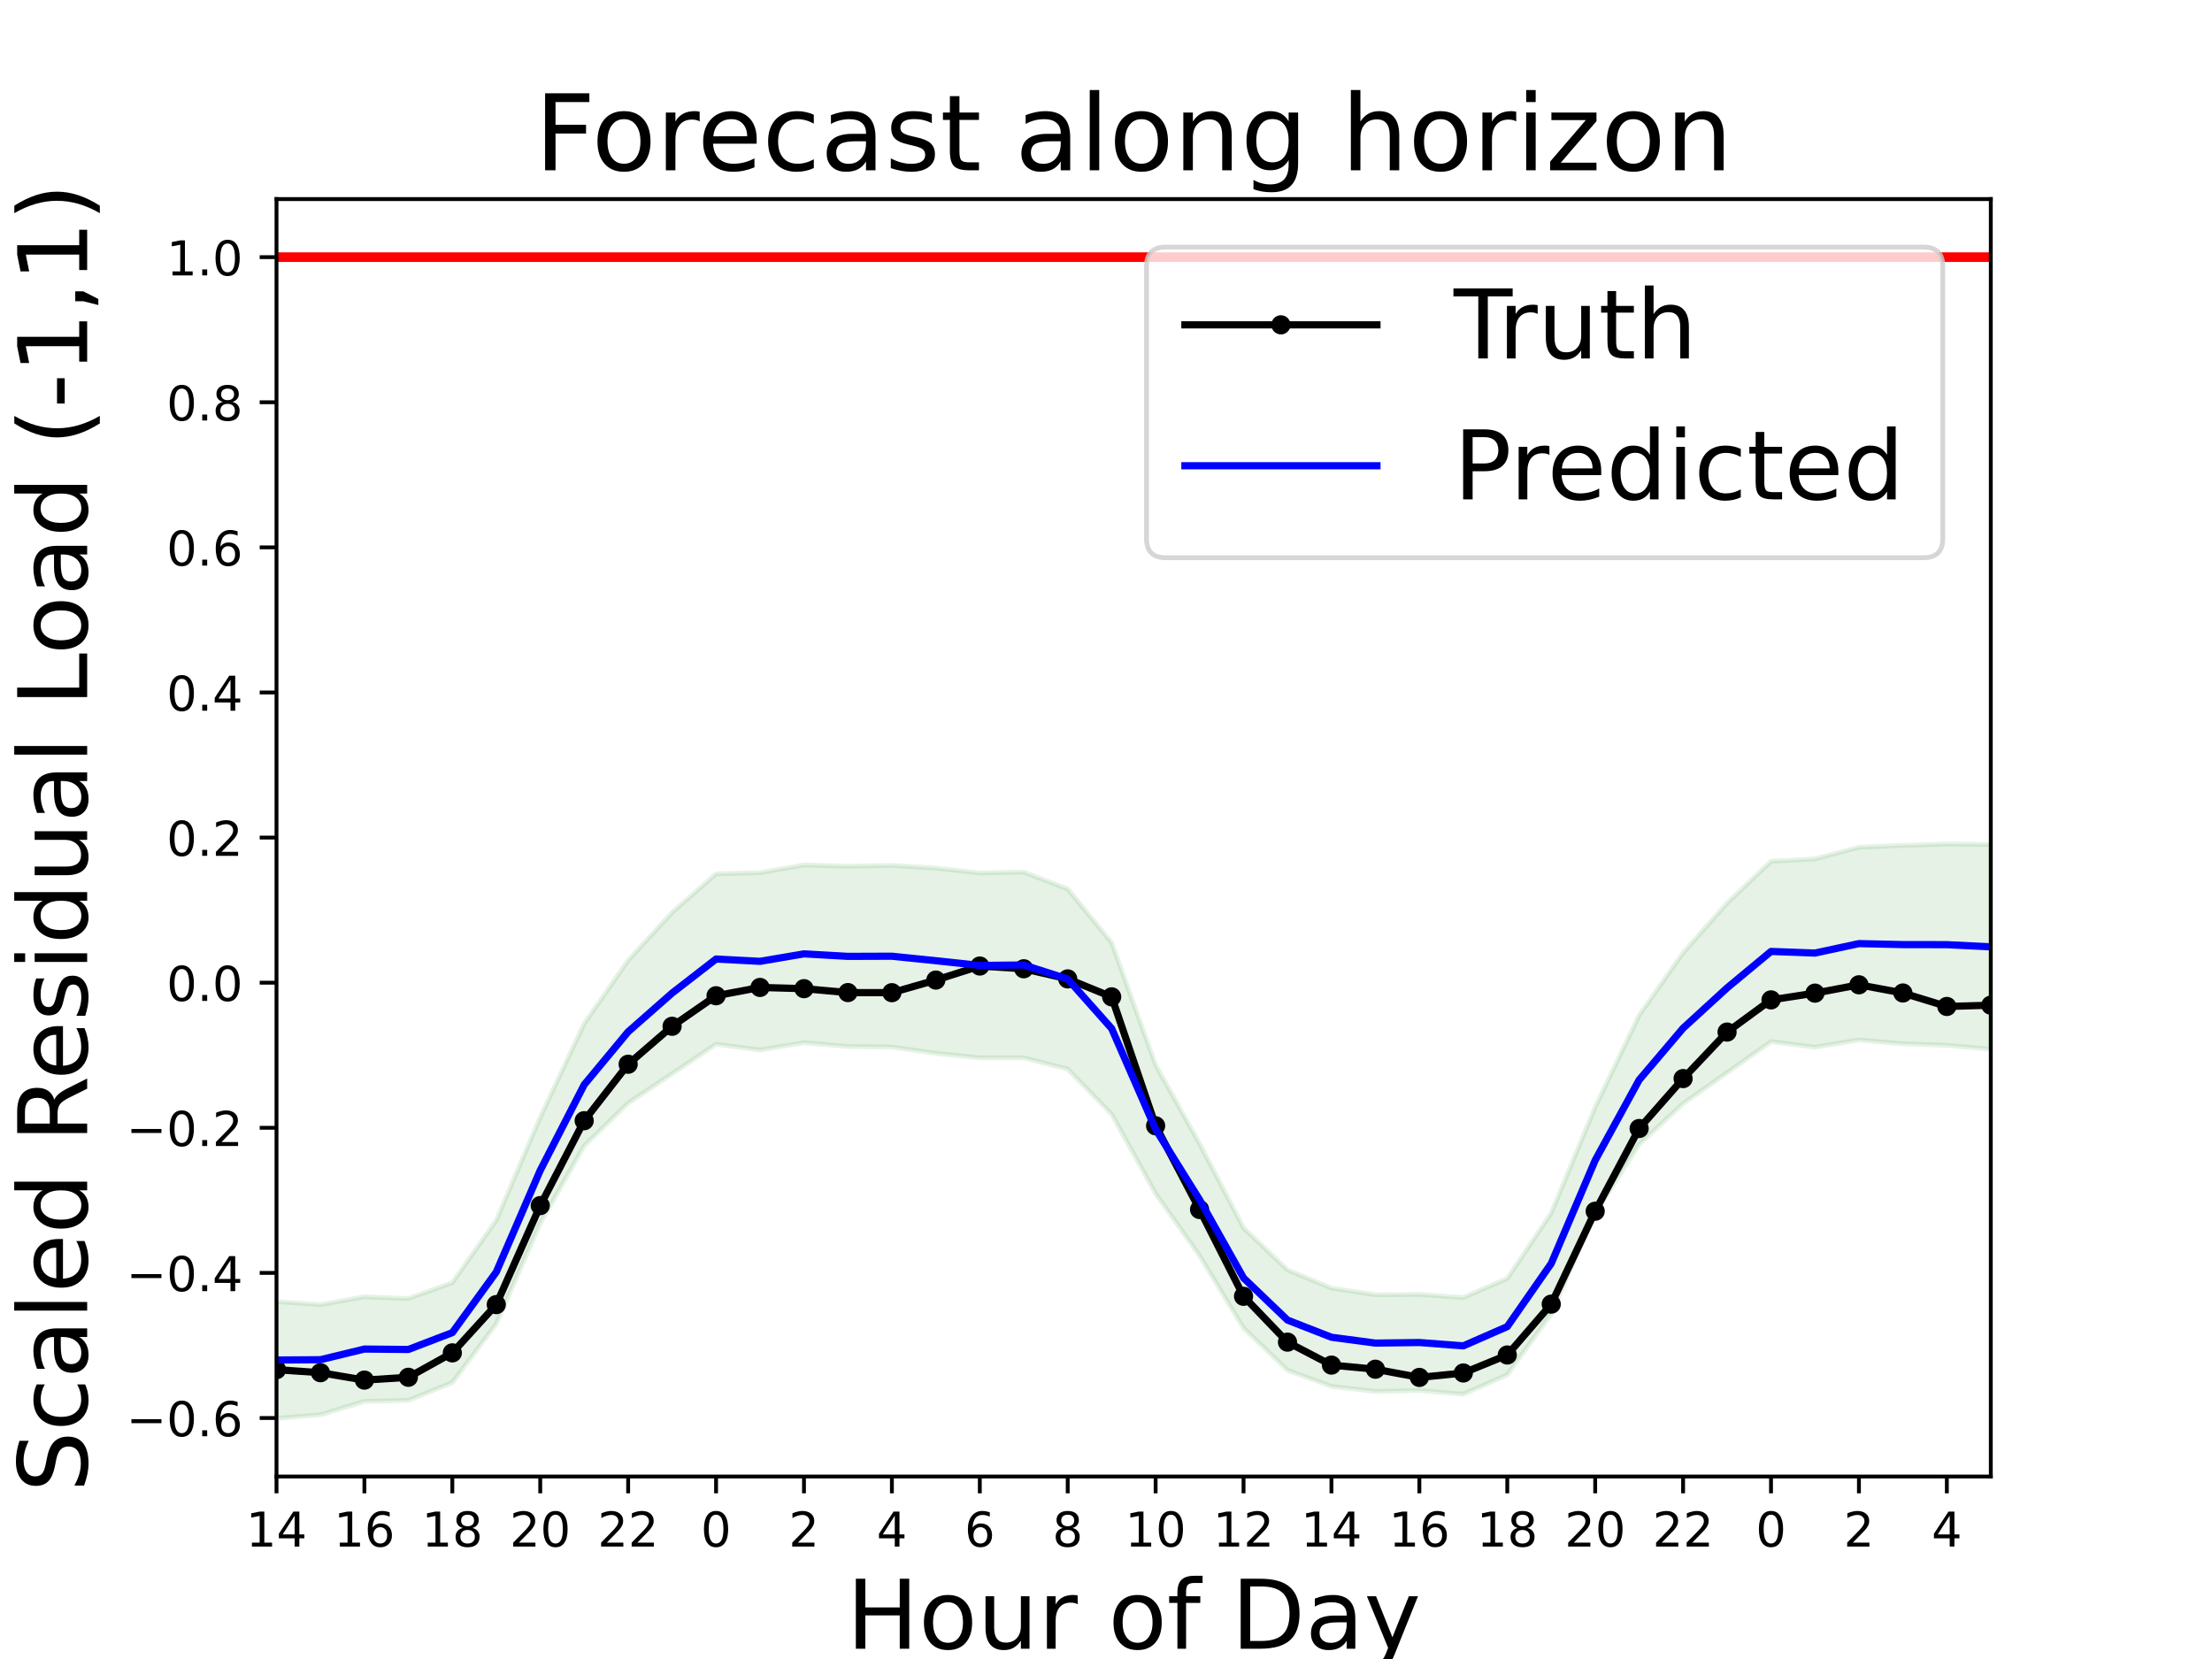 <?xml version="1.0" encoding="utf-8" standalone="no"?>
<!DOCTYPE svg PUBLIC "-//W3C//DTD SVG 1.1//EN"
  "http://www.w3.org/Graphics/SVG/1.1/DTD/svg11.dtd">
<!-- Created with matplotlib (https://matplotlib.org/) -->
<svg height="345.6pt" version="1.1" viewBox="0 0 460.8 345.6" width="460.8pt" xmlns="http://www.w3.org/2000/svg" xmlns:xlink="http://www.w3.org/1999/xlink">
 <defs>
  <style type="text/css">
*{stroke-linecap:butt;stroke-linejoin:round;}
  </style>
 </defs>
 <g id="figure_1">
  <g id="patch_1">
   <path d="M 0 345.6 
L 460.8 345.6 
L 460.8 0 
L 0 0 
z
" style="fill:#ffffff;"/>
  </g>
  <g id="axes_1">
   <g id="patch_2">
    <path d="M 57.6 307.584 
L 414.72 307.584 
L 414.72 41.472 
L 57.6 41.472 
z
" style="fill:#ffffff;"/>
   </g>
   <g id="PolyCollection_1">
    <defs>
     <path d="M 57.6 -74.454 
L 57.6 -62.283 
L 66.757 -62.349 
L 75.914 -64.569 
L 85.071 -64.48 
L 94.228 -67.99 
L 103.385 -80.612 
L 112.542 -101.793 
L 121.698 -119.636 
L 130.855 -130.666 
L 140.012 -138.723 
L 149.169 -145.819 
L 158.326 -145.337 
L 167.483 -146.894 
L 176.64 -146.37 
L 185.797 -146.403 
L 194.954 -145.468 
L 204.111 -144.486 
L 213.268 -144.579 
L 222.425 -141.647 
L 231.582 -131.336 
L 240.738 -110.347 
L 249.895 -95.673 
L 259.052 -79.371 
L 268.209 -70.6 
L 277.366 -67.028 
L 286.523 -65.81 
L 295.68 -65.93 
L 304.837 -65.235 
L 313.994 -69.243 
L 323.151 -82.394 
L 332.308 -103.897 
L 341.465 -120.636 
L 350.622 -131.413 
L 359.778 -139.799 
L 368.935 -147.399 
L 378.092 -147.063 
L 387.249 -149.031 
L 396.406 -148.825 
L 405.563 -148.809 
L 414.72 -148.355 
L 414.72 -169.674 
L 414.72 -169.674 
L 405.563 -169.769 
L 396.406 -169.479 
L 387.249 -169.105 
L 378.092 -166.672 
L 368.935 -166.183 
L 359.778 -157.455 
L 350.622 -147.108 
L 341.465 -134.087 
L 332.308 -114.975 
L 323.151 -92.888 
L 313.994 -79.267 
L 304.837 -75.297 
L 295.68 -75.939 
L 286.523 -75.877 
L 277.366 -77.26 
L 268.209 -81.033 
L 259.052 -89.799 
L 249.895 -107.335 
L 240.738 -123.739 
L 231.582 -149.194 
L 222.425 -160.402 
L 213.268 -163.919 
L 204.111 -163.748 
L 194.954 -164.755 
L 185.797 -165.31 
L 176.64 -165.14 
L 167.483 -165.401 
L 158.326 -163.798 
L 149.169 -163.562 
L 140.012 -155.522 
L 130.855 -145.52 
L 121.698 -132.354 
L 112.542 -112.847 
L 103.385 -91.389 
L 94.228 -78.388 
L 85.071 -75.087 
L 75.914 -75.461 
L 66.757 -73.815 
L 57.6 -74.454 
z
" id="m92fc776451" style="stroke:#008000;stroke-opacity:0.1;"/>
    </defs>
    <g clip-path="url(#p040630edf6)">
     <use style="fill:#008000;fill-opacity:0.1;stroke:#008000;stroke-opacity:0.1;" x="0" xlink:href="#m92fc776451" y="345.6"/>
    </g>
   </g>
   <g id="PolyCollection_2">
    <defs>
     <path d="M 57.6 -62.283 
L 57.6 -50.112 
L 66.757 -50.884 
L 75.914 -53.676 
L 85.071 -53.873 
L 94.228 -57.592 
L 103.385 -69.834 
L 112.542 -90.739 
L 121.698 -106.918 
L 130.855 -115.812 
L 140.012 -121.925 
L 149.169 -128.075 
L 158.326 -126.876 
L 167.483 -128.388 
L 176.64 -127.6 
L 185.797 -127.496 
L 194.954 -126.181 
L 204.111 -125.223 
L 213.268 -125.24 
L 222.425 -122.893 
L 231.582 -113.479 
L 240.738 -96.955 
L 249.895 -84.011 
L 259.052 -68.943 
L 268.209 -60.168 
L 277.366 -56.796 
L 286.523 -55.742 
L 295.68 -55.921 
L 304.837 -55.173 
L 313.994 -59.218 
L 323.151 -71.9 
L 332.308 -92.819 
L 341.465 -107.185 
L 350.622 -115.717 
L 359.778 -122.143 
L 368.935 -128.614 
L 378.092 -127.455 
L 387.249 -128.957 
L 396.406 -128.172 
L 405.563 -127.85 
L 414.72 -127.036 
L 414.72 -148.355 
L 414.72 -148.355 
L 405.563 -148.809 
L 396.406 -148.825 
L 387.249 -149.031 
L 378.092 -147.063 
L 368.935 -147.399 
L 359.778 -139.799 
L 350.622 -131.413 
L 341.465 -120.636 
L 332.308 -103.897 
L 323.151 -82.394 
L 313.994 -69.243 
L 304.837 -65.235 
L 295.68 -65.93 
L 286.523 -65.81 
L 277.366 -67.028 
L 268.209 -70.6 
L 259.052 -79.371 
L 249.895 -95.673 
L 240.738 -110.347 
L 231.582 -131.336 
L 222.425 -141.647 
L 213.268 -144.579 
L 204.111 -144.486 
L 194.954 -145.468 
L 185.797 -146.403 
L 176.64 -146.37 
L 167.483 -146.894 
L 158.326 -145.337 
L 149.169 -145.819 
L 140.012 -138.723 
L 130.855 -130.666 
L 121.698 -119.636 
L 112.542 -101.793 
L 103.385 -80.612 
L 94.228 -67.99 
L 85.071 -64.48 
L 75.914 -64.569 
L 66.757 -62.349 
L 57.6 -62.283 
z
" id="m2dc2ca7c68" style="stroke:#008000;stroke-opacity:0.1;"/>
    </defs>
    <g clip-path="url(#p040630edf6)">
     <use style="fill:#008000;fill-opacity:0.1;stroke:#008000;stroke-opacity:0.1;" x="0" xlink:href="#m2dc2ca7c68" y="345.6"/>
    </g>
   </g>
   <g id="matplotlib.axis_1">
    <g id="xtick_1">
     <g id="line2d_1">
      <defs>
       <path d="M 0 0 
L 0 3.5 
" id="m0657437899" style="stroke:#000000;stroke-width:0.8;"/>
      </defs>
      <g>
       <use style="stroke:#000000;stroke-width:0.8;" x="57.6" xlink:href="#m0657437899" y="307.584"/>
      </g>
     </g>
     <g id="text_1">
      <!-- 14 -->
      <defs>
       <path d="M 12.406 8.297 
L 28.516 8.297 
L 28.516 63.922 
L 10.984 60.406 
L 10.984 69.391 
L 28.422 72.906 
L 38.281 72.906 
L 38.281 8.297 
L 54.391 8.297 
L 54.391 0 
L 12.406 0 
z
" id="DejaVuSans-49"/>
       <path d="M 37.797 64.312 
L 12.891 25.391 
L 37.797 25.391 
z
M 35.203 72.906 
L 47.609 72.906 
L 47.609 25.391 
L 58.016 25.391 
L 58.016 17.188 
L 47.609 17.188 
L 47.609 0 
L 37.797 0 
L 37.797 17.188 
L 4.891 17.188 
L 4.891 26.703 
z
" id="DejaVuSans-52"/>
      </defs>
      <g transform="translate(51.237 322.182)scale(0.1 -0.1)">
       <use xlink:href="#DejaVuSans-49"/>
       <use x="63.623" xlink:href="#DejaVuSans-52"/>
      </g>
     </g>
    </g>
    <g id="xtick_2">
     <g id="line2d_2">
      <g>
       <use style="stroke:#000000;stroke-width:0.8;" x="75.914" xlink:href="#m0657437899" y="307.584"/>
      </g>
     </g>
     <g id="text_2">
      <!-- 16 -->
      <defs>
       <path d="M 33.016 40.375 
Q 26.375 40.375 22.484 35.828 
Q 18.609 31.297 18.609 23.391 
Q 18.609 15.531 22.484 10.953 
Q 26.375 6.391 33.016 6.391 
Q 39.656 6.391 43.531 10.953 
Q 47.406 15.531 47.406 23.391 
Q 47.406 31.297 43.531 35.828 
Q 39.656 40.375 33.016 40.375 
z
M 52.594 71.297 
L 52.594 62.312 
Q 48.875 64.062 45.094 64.984 
Q 41.312 65.922 37.594 65.922 
Q 27.828 65.922 22.672 59.328 
Q 17.531 52.734 16.797 39.406 
Q 19.672 43.656 24.016 45.922 
Q 28.375 48.188 33.594 48.188 
Q 44.578 48.188 50.953 41.516 
Q 57.328 34.859 57.328 23.391 
Q 57.328 12.156 50.688 5.359 
Q 44.047 -1.422 33.016 -1.422 
Q 20.359 -1.422 13.672 8.266 
Q 6.984 17.969 6.984 36.375 
Q 6.984 53.656 15.188 63.938 
Q 23.391 74.219 37.203 74.219 
Q 40.922 74.219 44.703 73.484 
Q 48.484 72.75 52.594 71.297 
z
" id="DejaVuSans-54"/>
      </defs>
      <g transform="translate(69.551 322.182)scale(0.1 -0.1)">
       <use xlink:href="#DejaVuSans-49"/>
       <use x="63.623" xlink:href="#DejaVuSans-54"/>
      </g>
     </g>
    </g>
    <g id="xtick_3">
     <g id="line2d_3">
      <g>
       <use style="stroke:#000000;stroke-width:0.8;" x="94.228" xlink:href="#m0657437899" y="307.584"/>
      </g>
     </g>
     <g id="text_3">
      <!-- 18 -->
      <defs>
       <path d="M 31.781 34.625 
Q 24.75 34.625 20.719 30.859 
Q 16.703 27.094 16.703 20.516 
Q 16.703 13.922 20.719 10.156 
Q 24.75 6.391 31.781 6.391 
Q 38.812 6.391 42.859 10.172 
Q 46.922 13.969 46.922 20.516 
Q 46.922 27.094 42.891 30.859 
Q 38.875 34.625 31.781 34.625 
z
M 21.922 38.812 
Q 15.578 40.375 12.031 44.719 
Q 8.5 49.078 8.5 55.328 
Q 8.5 64.062 14.719 69.141 
Q 20.953 74.219 31.781 74.219 
Q 42.672 74.219 48.875 69.141 
Q 55.078 64.062 55.078 55.328 
Q 55.078 49.078 51.531 44.719 
Q 48 40.375 41.703 38.812 
Q 48.828 37.156 52.797 32.312 
Q 56.781 27.484 56.781 20.516 
Q 56.781 9.906 50.312 4.234 
Q 43.844 -1.422 31.781 -1.422 
Q 19.734 -1.422 13.25 4.234 
Q 6.781 9.906 6.781 20.516 
Q 6.781 27.484 10.781 32.312 
Q 14.797 37.156 21.922 38.812 
z
M 18.312 54.391 
Q 18.312 48.734 21.844 45.562 
Q 25.391 42.391 31.781 42.391 
Q 38.141 42.391 41.719 45.562 
Q 45.312 48.734 45.312 54.391 
Q 45.312 60.062 41.719 63.234 
Q 38.141 66.406 31.781 66.406 
Q 25.391 66.406 21.844 63.234 
Q 18.312 60.062 18.312 54.391 
z
" id="DejaVuSans-56"/>
      </defs>
      <g transform="translate(87.865 322.182)scale(0.1 -0.1)">
       <use xlink:href="#DejaVuSans-49"/>
       <use x="63.623" xlink:href="#DejaVuSans-56"/>
      </g>
     </g>
    </g>
    <g id="xtick_4">
     <g id="line2d_4">
      <g>
       <use style="stroke:#000000;stroke-width:0.8;" x="112.542" xlink:href="#m0657437899" y="307.584"/>
      </g>
     </g>
     <g id="text_4">
      <!-- 20 -->
      <defs>
       <path d="M 19.188 8.297 
L 53.609 8.297 
L 53.609 0 
L 7.328 0 
L 7.328 8.297 
Q 12.938 14.109 22.625 23.891 
Q 32.328 33.688 34.812 36.531 
Q 39.547 41.844 41.422 45.531 
Q 43.312 49.219 43.312 52.781 
Q 43.312 58.594 39.234 62.25 
Q 35.156 65.922 28.609 65.922 
Q 23.969 65.922 18.812 64.312 
Q 13.672 62.703 7.812 59.422 
L 7.812 69.391 
Q 13.766 71.781 18.938 73 
Q 24.125 74.219 28.422 74.219 
Q 39.75 74.219 46.484 68.547 
Q 53.219 62.891 53.219 53.422 
Q 53.219 48.922 51.531 44.891 
Q 49.859 40.875 45.406 35.406 
Q 44.188 33.984 37.641 27.219 
Q 31.109 20.453 19.188 8.297 
z
" id="DejaVuSans-50"/>
       <path d="M 31.781 66.406 
Q 24.172 66.406 20.328 58.906 
Q 16.5 51.422 16.5 36.375 
Q 16.5 21.391 20.328 13.891 
Q 24.172 6.391 31.781 6.391 
Q 39.453 6.391 43.281 13.891 
Q 47.125 21.391 47.125 36.375 
Q 47.125 51.422 43.281 58.906 
Q 39.453 66.406 31.781 66.406 
z
M 31.781 74.219 
Q 44.047 74.219 50.516 64.516 
Q 56.984 54.828 56.984 36.375 
Q 56.984 17.969 50.516 8.266 
Q 44.047 -1.422 31.781 -1.422 
Q 19.531 -1.422 13.062 8.266 
Q 6.594 17.969 6.594 36.375 
Q 6.594 54.828 13.062 64.516 
Q 19.531 74.219 31.781 74.219 
z
" id="DejaVuSans-48"/>
      </defs>
      <g transform="translate(106.179 322.182)scale(0.1 -0.1)">
       <use xlink:href="#DejaVuSans-50"/>
       <use x="63.623" xlink:href="#DejaVuSans-48"/>
      </g>
     </g>
    </g>
    <g id="xtick_5">
     <g id="line2d_5">
      <g>
       <use style="stroke:#000000;stroke-width:0.8;" x="130.855" xlink:href="#m0657437899" y="307.584"/>
      </g>
     </g>
     <g id="text_5">
      <!-- 22 -->
      <g transform="translate(124.493 322.182)scale(0.1 -0.1)">
       <use xlink:href="#DejaVuSans-50"/>
       <use x="63.623" xlink:href="#DejaVuSans-50"/>
      </g>
     </g>
    </g>
    <g id="xtick_6">
     <g id="line2d_6">
      <g>
       <use style="stroke:#000000;stroke-width:0.8;" x="149.169" xlink:href="#m0657437899" y="307.584"/>
      </g>
     </g>
     <g id="text_6">
      <!-- 0 -->
      <g transform="translate(145.988 322.182)scale(0.1 -0.1)">
       <use xlink:href="#DejaVuSans-48"/>
      </g>
     </g>
    </g>
    <g id="xtick_7">
     <g id="line2d_7">
      <g>
       <use style="stroke:#000000;stroke-width:0.8;" x="167.483" xlink:href="#m0657437899" y="307.584"/>
      </g>
     </g>
     <g id="text_7">
      <!-- 2 -->
      <g transform="translate(164.302 322.182)scale(0.1 -0.1)">
       <use xlink:href="#DejaVuSans-50"/>
      </g>
     </g>
    </g>
    <g id="xtick_8">
     <g id="line2d_8">
      <g>
       <use style="stroke:#000000;stroke-width:0.8;" x="185.797" xlink:href="#m0657437899" y="307.584"/>
      </g>
     </g>
     <g id="text_8">
      <!-- 4 -->
      <g transform="translate(182.616 322.182)scale(0.1 -0.1)">
       <use xlink:href="#DejaVuSans-52"/>
      </g>
     </g>
    </g>
    <g id="xtick_9">
     <g id="line2d_9">
      <g>
       <use style="stroke:#000000;stroke-width:0.8;" x="204.111" xlink:href="#m0657437899" y="307.584"/>
      </g>
     </g>
     <g id="text_9">
      <!-- 6 -->
      <g transform="translate(200.93 322.182)scale(0.1 -0.1)">
       <use xlink:href="#DejaVuSans-54"/>
      </g>
     </g>
    </g>
    <g id="xtick_10">
     <g id="line2d_10">
      <g>
       <use style="stroke:#000000;stroke-width:0.8;" x="222.425" xlink:href="#m0657437899" y="307.584"/>
      </g>
     </g>
     <g id="text_10">
      <!-- 8 -->
      <g transform="translate(219.243 322.182)scale(0.1 -0.1)">
       <use xlink:href="#DejaVuSans-56"/>
      </g>
     </g>
    </g>
    <g id="xtick_11">
     <g id="line2d_11">
      <g>
       <use style="stroke:#000000;stroke-width:0.8;" x="240.738" xlink:href="#m0657437899" y="307.584"/>
      </g>
     </g>
     <g id="text_11">
      <!-- 10 -->
      <g transform="translate(234.376 322.182)scale(0.1 -0.1)">
       <use xlink:href="#DejaVuSans-49"/>
       <use x="63.623" xlink:href="#DejaVuSans-48"/>
      </g>
     </g>
    </g>
    <g id="xtick_12">
     <g id="line2d_12">
      <g>
       <use style="stroke:#000000;stroke-width:0.8;" x="259.052" xlink:href="#m0657437899" y="307.584"/>
      </g>
     </g>
     <g id="text_12">
      <!-- 12 -->
      <g transform="translate(252.69 322.182)scale(0.1 -0.1)">
       <use xlink:href="#DejaVuSans-49"/>
       <use x="63.623" xlink:href="#DejaVuSans-50"/>
      </g>
     </g>
    </g>
    <g id="xtick_13">
     <g id="line2d_13">
      <g>
       <use style="stroke:#000000;stroke-width:0.8;" x="277.366" xlink:href="#m0657437899" y="307.584"/>
      </g>
     </g>
     <g id="text_13">
      <!-- 14 -->
      <g transform="translate(271.004 322.182)scale(0.1 -0.1)">
       <use xlink:href="#DejaVuSans-49"/>
       <use x="63.623" xlink:href="#DejaVuSans-52"/>
      </g>
     </g>
    </g>
    <g id="xtick_14">
     <g id="line2d_14">
      <g>
       <use style="stroke:#000000;stroke-width:0.8;" x="295.68" xlink:href="#m0657437899" y="307.584"/>
      </g>
     </g>
     <g id="text_14">
      <!-- 16 -->
      <g transform="translate(289.317 322.182)scale(0.1 -0.1)">
       <use xlink:href="#DejaVuSans-49"/>
       <use x="63.623" xlink:href="#DejaVuSans-54"/>
      </g>
     </g>
    </g>
    <g id="xtick_15">
     <g id="line2d_15">
      <g>
       <use style="stroke:#000000;stroke-width:0.8;" x="313.994" xlink:href="#m0657437899" y="307.584"/>
      </g>
     </g>
     <g id="text_15">
      <!-- 18 -->
      <g transform="translate(307.631 322.182)scale(0.1 -0.1)">
       <use xlink:href="#DejaVuSans-49"/>
       <use x="63.623" xlink:href="#DejaVuSans-56"/>
      </g>
     </g>
    </g>
    <g id="xtick_16">
     <g id="line2d_16">
      <g>
       <use style="stroke:#000000;stroke-width:0.8;" x="332.308" xlink:href="#m0657437899" y="307.584"/>
      </g>
     </g>
     <g id="text_16">
      <!-- 20 -->
      <g transform="translate(325.945 322.182)scale(0.1 -0.1)">
       <use xlink:href="#DejaVuSans-50"/>
       <use x="63.623" xlink:href="#DejaVuSans-48"/>
      </g>
     </g>
    </g>
    <g id="xtick_17">
     <g id="line2d_17">
      <g>
       <use style="stroke:#000000;stroke-width:0.8;" x="350.622" xlink:href="#m0657437899" y="307.584"/>
      </g>
     </g>
     <g id="text_17">
      <!-- 22 -->
      <g transform="translate(344.259 322.182)scale(0.1 -0.1)">
       <use xlink:href="#DejaVuSans-50"/>
       <use x="63.623" xlink:href="#DejaVuSans-50"/>
      </g>
     </g>
    </g>
    <g id="xtick_18">
     <g id="line2d_18">
      <g>
       <use style="stroke:#000000;stroke-width:0.8;" x="368.935" xlink:href="#m0657437899" y="307.584"/>
      </g>
     </g>
     <g id="text_18">
      <!-- 0 -->
      <g transform="translate(365.754 322.182)scale(0.1 -0.1)">
       <use xlink:href="#DejaVuSans-48"/>
      </g>
     </g>
    </g>
    <g id="xtick_19">
     <g id="line2d_19">
      <g>
       <use style="stroke:#000000;stroke-width:0.8;" x="387.249" xlink:href="#m0657437899" y="307.584"/>
      </g>
     </g>
     <g id="text_19">
      <!-- 2 -->
      <g transform="translate(384.068 322.182)scale(0.1 -0.1)">
       <use xlink:href="#DejaVuSans-50"/>
      </g>
     </g>
    </g>
    <g id="xtick_20">
     <g id="line2d_20">
      <g>
       <use style="stroke:#000000;stroke-width:0.8;" x="405.563" xlink:href="#m0657437899" y="307.584"/>
      </g>
     </g>
     <g id="text_20">
      <!-- 4 -->
      <g transform="translate(402.382 322.182)scale(0.1 -0.1)">
       <use xlink:href="#DejaVuSans-52"/>
      </g>
     </g>
    </g>
    <g id="text_21">
     <!-- Hour of Day -->
     <defs>
      <path d="M 9.812 72.906 
L 19.672 72.906 
L 19.672 43.016 
L 55.516 43.016 
L 55.516 72.906 
L 65.375 72.906 
L 65.375 0 
L 55.516 0 
L 55.516 34.719 
L 19.672 34.719 
L 19.672 0 
L 9.812 0 
z
" id="DejaVuSans-72"/>
      <path d="M 30.609 48.391 
Q 23.391 48.391 19.188 42.75 
Q 14.984 37.109 14.984 27.297 
Q 14.984 17.484 19.156 11.844 
Q 23.344 6.203 30.609 6.203 
Q 37.797 6.203 41.984 11.859 
Q 46.188 17.531 46.188 27.297 
Q 46.188 37.016 41.984 42.703 
Q 37.797 48.391 30.609 48.391 
z
M 30.609 56 
Q 42.328 56 49.016 48.375 
Q 55.719 40.766 55.719 27.297 
Q 55.719 13.875 49.016 6.219 
Q 42.328 -1.422 30.609 -1.422 
Q 18.844 -1.422 12.172 6.219 
Q 5.516 13.875 5.516 27.297 
Q 5.516 40.766 12.172 48.375 
Q 18.844 56 30.609 56 
z
" id="DejaVuSans-111"/>
      <path d="M 8.5 21.578 
L 8.5 54.688 
L 17.484 54.688 
L 17.484 21.922 
Q 17.484 14.156 20.5 10.266 
Q 23.531 6.391 29.594 6.391 
Q 36.859 6.391 41.078 11.031 
Q 45.312 15.672 45.312 23.688 
L 45.312 54.688 
L 54.297 54.688 
L 54.297 0 
L 45.312 0 
L 45.312 8.406 
Q 42.047 3.422 37.719 1 
Q 33.406 -1.422 27.688 -1.422 
Q 18.266 -1.422 13.375 4.438 
Q 8.5 10.297 8.5 21.578 
z
M 31.109 56 
z
" id="DejaVuSans-117"/>
      <path d="M 41.109 46.297 
Q 39.594 47.172 37.812 47.578 
Q 36.031 48 33.891 48 
Q 26.266 48 22.188 43.047 
Q 18.109 38.094 18.109 28.812 
L 18.109 0 
L 9.078 0 
L 9.078 54.688 
L 18.109 54.688 
L 18.109 46.188 
Q 20.953 51.172 25.484 53.578 
Q 30.031 56 36.531 56 
Q 37.453 56 38.578 55.875 
Q 39.703 55.766 41.062 55.516 
z
" id="DejaVuSans-114"/>
      <path id="DejaVuSans-32"/>
      <path d="M 37.109 75.984 
L 37.109 68.5 
L 28.516 68.5 
Q 23.688 68.5 21.797 66.547 
Q 19.922 64.594 19.922 59.516 
L 19.922 54.688 
L 34.719 54.688 
L 34.719 47.703 
L 19.922 47.703 
L 19.922 0 
L 10.891 0 
L 10.891 47.703 
L 2.297 47.703 
L 2.297 54.688 
L 10.891 54.688 
L 10.891 58.5 
Q 10.891 67.625 15.141 71.797 
Q 19.391 75.984 28.609 75.984 
z
" id="DejaVuSans-102"/>
      <path d="M 19.672 64.797 
L 19.672 8.109 
L 31.594 8.109 
Q 46.688 8.109 53.688 14.938 
Q 60.688 21.781 60.688 36.531 
Q 60.688 51.172 53.688 57.984 
Q 46.688 64.797 31.594 64.797 
z
M 9.812 72.906 
L 30.078 72.906 
Q 51.266 72.906 61.172 64.094 
Q 71.094 55.281 71.094 36.531 
Q 71.094 17.672 61.125 8.828 
Q 51.172 0 30.078 0 
L 9.812 0 
z
" id="DejaVuSans-68"/>
      <path d="M 34.281 27.484 
Q 23.391 27.484 19.188 25 
Q 14.984 22.516 14.984 16.5 
Q 14.984 11.719 18.141 8.906 
Q 21.297 6.109 26.703 6.109 
Q 34.188 6.109 38.703 11.406 
Q 43.219 16.703 43.219 25.484 
L 43.219 27.484 
z
M 52.203 31.203 
L 52.203 0 
L 43.219 0 
L 43.219 8.297 
Q 40.141 3.328 35.547 0.953 
Q 30.953 -1.422 24.312 -1.422 
Q 15.922 -1.422 10.953 3.297 
Q 6 8.016 6 15.922 
Q 6 25.141 12.172 29.828 
Q 18.359 34.516 30.609 34.516 
L 43.219 34.516 
L 43.219 35.406 
Q 43.219 41.609 39.141 45 
Q 35.062 48.391 27.688 48.391 
Q 23 48.391 18.547 47.266 
Q 14.109 46.141 10.016 43.891 
L 10.016 52.203 
Q 14.938 54.109 19.578 55.047 
Q 24.219 56 28.609 56 
Q 40.484 56 46.344 49.844 
Q 52.203 43.703 52.203 31.203 
z
" id="DejaVuSans-97"/>
      <path d="M 32.172 -5.078 
Q 28.375 -14.844 24.75 -17.812 
Q 21.141 -20.797 15.094 -20.797 
L 7.906 -20.797 
L 7.906 -13.281 
L 13.188 -13.281 
Q 16.891 -13.281 18.938 -11.516 
Q 21 -9.766 23.484 -3.219 
L 25.094 0.875 
L 2.984 54.688 
L 12.5 54.688 
L 29.594 11.922 
L 46.688 54.688 
L 56.203 54.688 
z
" id="DejaVuSans-121"/>
     </defs>
     <g transform="translate(176.33 343.459)scale(0.2 -0.2)">
      <use xlink:href="#DejaVuSans-72"/>
      <use x="75.195" xlink:href="#DejaVuSans-111"/>
      <use x="136.377" xlink:href="#DejaVuSans-117"/>
      <use x="199.756" xlink:href="#DejaVuSans-114"/>
      <use x="240.869" xlink:href="#DejaVuSans-32"/>
      <use x="272.656" xlink:href="#DejaVuSans-111"/>
      <use x="333.838" xlink:href="#DejaVuSans-102"/>
      <use x="369.043" xlink:href="#DejaVuSans-32"/>
      <use x="400.83" xlink:href="#DejaVuSans-68"/>
      <use x="477.832" xlink:href="#DejaVuSans-97"/>
      <use x="539.111" xlink:href="#DejaVuSans-121"/>
     </g>
    </g>
   </g>
   <g id="matplotlib.axis_2">
    <g id="ytick_1">
     <g id="line2d_21">
      <defs>
       <path d="M 0 0 
L -3.5 0 
" id="m3a6dc5c8d4" style="stroke:#000000;stroke-width:0.8;"/>
      </defs>
      <g>
       <use style="stroke:#000000;stroke-width:0.8;" x="57.6" xlink:href="#m3a6dc5c8d4" y="295.395"/>
      </g>
     </g>
     <g id="text_22">
      <!-- −0.6 -->
      <defs>
       <path d="M 10.594 35.5 
L 73.188 35.5 
L 73.188 27.203 
L 10.594 27.203 
z
" id="DejaVuSans-8722"/>
       <path d="M 10.688 12.406 
L 21 12.406 
L 21 0 
L 10.688 0 
z
" id="DejaVuSans-46"/>
      </defs>
      <g transform="translate(26.317 299.194)scale(0.1 -0.1)">
       <use xlink:href="#DejaVuSans-8722"/>
       <use x="83.789" xlink:href="#DejaVuSans-48"/>
       <use x="147.412" xlink:href="#DejaVuSans-46"/>
       <use x="179.199" xlink:href="#DejaVuSans-54"/>
      </g>
     </g>
    </g>
    <g id="ytick_2">
     <g id="line2d_22">
      <g>
       <use style="stroke:#000000;stroke-width:0.8;" x="57.6" xlink:href="#m3a6dc5c8d4" y="265.166"/>
      </g>
     </g>
     <g id="text_23">
      <!-- −0.4 -->
      <g transform="translate(26.317 268.966)scale(0.1 -0.1)">
       <use xlink:href="#DejaVuSans-8722"/>
       <use x="83.789" xlink:href="#DejaVuSans-48"/>
       <use x="147.412" xlink:href="#DejaVuSans-46"/>
       <use x="179.199" xlink:href="#DejaVuSans-52"/>
      </g>
     </g>
    </g>
    <g id="ytick_3">
     <g id="line2d_23">
      <g>
       <use style="stroke:#000000;stroke-width:0.8;" x="57.6" xlink:href="#m3a6dc5c8d4" y="234.938"/>
      </g>
     </g>
     <g id="text_24">
      <!-- −0.2 -->
      <g transform="translate(26.317 238.737)scale(0.1 -0.1)">
       <use xlink:href="#DejaVuSans-8722"/>
       <use x="83.789" xlink:href="#DejaVuSans-48"/>
       <use x="147.412" xlink:href="#DejaVuSans-46"/>
       <use x="179.199" xlink:href="#DejaVuSans-50"/>
      </g>
     </g>
    </g>
    <g id="ytick_4">
     <g id="line2d_24">
      <g>
       <use style="stroke:#000000;stroke-width:0.8;" x="57.6" xlink:href="#m3a6dc5c8d4" y="204.71"/>
      </g>
     </g>
     <g id="text_25">
      <!-- 0.0 -->
      <g transform="translate(34.697 208.509)scale(0.1 -0.1)">
       <use xlink:href="#DejaVuSans-48"/>
       <use x="63.623" xlink:href="#DejaVuSans-46"/>
       <use x="95.41" xlink:href="#DejaVuSans-48"/>
      </g>
     </g>
    </g>
    <g id="ytick_5">
     <g id="line2d_25">
      <g>
       <use style="stroke:#000000;stroke-width:0.8;" x="57.6" xlink:href="#m3a6dc5c8d4" y="174.481"/>
      </g>
     </g>
     <g id="text_26">
      <!-- 0.2 -->
      <g transform="translate(34.697 178.281)scale(0.1 -0.1)">
       <use xlink:href="#DejaVuSans-48"/>
       <use x="63.623" xlink:href="#DejaVuSans-46"/>
       <use x="95.41" xlink:href="#DejaVuSans-50"/>
      </g>
     </g>
    </g>
    <g id="ytick_6">
     <g id="line2d_26">
      <g>
       <use style="stroke:#000000;stroke-width:0.8;" x="57.6" xlink:href="#m3a6dc5c8d4" y="144.253"/>
      </g>
     </g>
     <g id="text_27">
      <!-- 0.4 -->
      <g transform="translate(34.697 148.052)scale(0.1 -0.1)">
       <use xlink:href="#DejaVuSans-48"/>
       <use x="63.623" xlink:href="#DejaVuSans-46"/>
       <use x="95.41" xlink:href="#DejaVuSans-52"/>
      </g>
     </g>
    </g>
    <g id="ytick_7">
     <g id="line2d_27">
      <g>
       <use style="stroke:#000000;stroke-width:0.8;" x="57.6" xlink:href="#m3a6dc5c8d4" y="114.025"/>
      </g>
     </g>
     <g id="text_28">
      <!-- 0.6 -->
      <g transform="translate(34.697 117.824)scale(0.1 -0.1)">
       <use xlink:href="#DejaVuSans-48"/>
       <use x="63.623" xlink:href="#DejaVuSans-46"/>
       <use x="95.41" xlink:href="#DejaVuSans-54"/>
      </g>
     </g>
    </g>
    <g id="ytick_8">
     <g id="line2d_28">
      <g>
       <use style="stroke:#000000;stroke-width:0.8;" x="57.6" xlink:href="#m3a6dc5c8d4" y="83.796"/>
      </g>
     </g>
     <g id="text_29">
      <!-- 0.8 -->
      <g transform="translate(34.697 87.596)scale(0.1 -0.1)">
       <use xlink:href="#DejaVuSans-48"/>
       <use x="63.623" xlink:href="#DejaVuSans-46"/>
       <use x="95.41" xlink:href="#DejaVuSans-56"/>
      </g>
     </g>
    </g>
    <g id="ytick_9">
     <g id="line2d_29">
      <g>
       <use style="stroke:#000000;stroke-width:0.8;" x="57.6" xlink:href="#m3a6dc5c8d4" y="53.568"/>
      </g>
     </g>
     <g id="text_30">
      <!-- 1.0 -->
      <g transform="translate(34.697 57.367)scale(0.1 -0.1)">
       <use xlink:href="#DejaVuSans-49"/>
       <use x="63.623" xlink:href="#DejaVuSans-46"/>
       <use x="95.41" xlink:href="#DejaVuSans-48"/>
      </g>
     </g>
    </g>
    <g id="text_31">
     <!-- Scaled Residual Load (-1,1) -->
     <defs>
      <path d="M 53.516 70.516 
L 53.516 60.891 
Q 47.906 63.578 42.922 64.891 
Q 37.938 66.219 33.297 66.219 
Q 25.25 66.219 20.875 63.094 
Q 16.5 59.969 16.5 54.203 
Q 16.5 49.359 19.406 46.891 
Q 22.312 44.438 30.422 42.922 
L 36.375 41.703 
Q 47.406 39.594 52.656 34.297 
Q 57.906 29 57.906 20.125 
Q 57.906 9.516 50.797 4.047 
Q 43.703 -1.422 29.984 -1.422 
Q 24.812 -1.422 18.969 -0.25 
Q 13.141 0.922 6.891 3.219 
L 6.891 13.375 
Q 12.891 10.016 18.656 8.297 
Q 24.422 6.594 29.984 6.594 
Q 38.422 6.594 43.016 9.906 
Q 47.609 13.234 47.609 19.391 
Q 47.609 24.75 44.312 27.781 
Q 41.016 30.812 33.5 32.328 
L 27.484 33.5 
Q 16.453 35.688 11.516 40.375 
Q 6.594 45.062 6.594 53.422 
Q 6.594 63.094 13.406 68.656 
Q 20.219 74.219 32.172 74.219 
Q 37.312 74.219 42.625 73.281 
Q 47.953 72.359 53.516 70.516 
z
" id="DejaVuSans-83"/>
      <path d="M 48.781 52.594 
L 48.781 44.188 
Q 44.969 46.297 41.141 47.344 
Q 37.312 48.391 33.406 48.391 
Q 24.656 48.391 19.812 42.844 
Q 14.984 37.312 14.984 27.297 
Q 14.984 17.281 19.812 11.734 
Q 24.656 6.203 33.406 6.203 
Q 37.312 6.203 41.141 7.25 
Q 44.969 8.297 48.781 10.406 
L 48.781 2.094 
Q 45.016 0.344 40.984 -0.531 
Q 36.969 -1.422 32.422 -1.422 
Q 20.062 -1.422 12.781 6.344 
Q 5.516 14.109 5.516 27.297 
Q 5.516 40.672 12.859 48.328 
Q 20.219 56 33.016 56 
Q 37.156 56 41.109 55.141 
Q 45.062 54.297 48.781 52.594 
z
" id="DejaVuSans-99"/>
      <path d="M 9.422 75.984 
L 18.406 75.984 
L 18.406 0 
L 9.422 0 
z
" id="DejaVuSans-108"/>
      <path d="M 56.203 29.594 
L 56.203 25.203 
L 14.891 25.203 
Q 15.484 15.922 20.484 11.062 
Q 25.484 6.203 34.422 6.203 
Q 39.594 6.203 44.453 7.469 
Q 49.312 8.734 54.109 11.281 
L 54.109 2.781 
Q 49.266 0.734 44.188 -0.344 
Q 39.109 -1.422 33.891 -1.422 
Q 20.797 -1.422 13.156 6.188 
Q 5.516 13.812 5.516 26.812 
Q 5.516 40.234 12.766 48.109 
Q 20.016 56 32.328 56 
Q 43.359 56 49.781 48.891 
Q 56.203 41.797 56.203 29.594 
z
M 47.219 32.234 
Q 47.125 39.594 43.094 43.984 
Q 39.062 48.391 32.422 48.391 
Q 24.906 48.391 20.391 44.141 
Q 15.875 39.891 15.188 32.172 
z
" id="DejaVuSans-101"/>
      <path d="M 45.406 46.391 
L 45.406 75.984 
L 54.391 75.984 
L 54.391 0 
L 45.406 0 
L 45.406 8.203 
Q 42.578 3.328 38.25 0.953 
Q 33.938 -1.422 27.875 -1.422 
Q 17.969 -1.422 11.734 6.484 
Q 5.516 14.406 5.516 27.297 
Q 5.516 40.188 11.734 48.094 
Q 17.969 56 27.875 56 
Q 33.938 56 38.25 53.625 
Q 42.578 51.266 45.406 46.391 
z
M 14.797 27.297 
Q 14.797 17.391 18.875 11.75 
Q 22.953 6.109 30.078 6.109 
Q 37.203 6.109 41.297 11.75 
Q 45.406 17.391 45.406 27.297 
Q 45.406 37.203 41.297 42.844 
Q 37.203 48.484 30.078 48.484 
Q 22.953 48.484 18.875 42.844 
Q 14.797 37.203 14.797 27.297 
z
" id="DejaVuSans-100"/>
      <path d="M 44.391 34.188 
Q 47.562 33.109 50.562 29.594 
Q 53.562 26.078 56.594 19.922 
L 66.609 0 
L 56 0 
L 46.688 18.703 
Q 43.062 26.031 39.672 28.422 
Q 36.281 30.812 30.422 30.812 
L 19.672 30.812 
L 19.672 0 
L 9.812 0 
L 9.812 72.906 
L 32.078 72.906 
Q 44.578 72.906 50.734 67.672 
Q 56.891 62.453 56.891 51.906 
Q 56.891 45.016 53.688 40.469 
Q 50.484 35.938 44.391 34.188 
z
M 19.672 64.797 
L 19.672 38.922 
L 32.078 38.922 
Q 39.203 38.922 42.844 42.219 
Q 46.484 45.516 46.484 51.906 
Q 46.484 58.297 42.844 61.547 
Q 39.203 64.797 32.078 64.797 
z
" id="DejaVuSans-82"/>
      <path d="M 44.281 53.078 
L 44.281 44.578 
Q 40.484 46.531 36.375 47.5 
Q 32.281 48.484 27.875 48.484 
Q 21.188 48.484 17.844 46.438 
Q 14.5 44.391 14.5 40.281 
Q 14.5 37.156 16.891 35.375 
Q 19.281 33.594 26.516 31.984 
L 29.594 31.297 
Q 39.156 29.25 43.188 25.516 
Q 47.219 21.781 47.219 15.094 
Q 47.219 7.469 41.188 3.016 
Q 35.156 -1.422 24.609 -1.422 
Q 20.219 -1.422 15.453 -0.562 
Q 10.688 0.297 5.422 2 
L 5.422 11.281 
Q 10.406 8.688 15.234 7.391 
Q 20.062 6.109 24.812 6.109 
Q 31.156 6.109 34.562 8.281 
Q 37.984 10.453 37.984 14.406 
Q 37.984 18.062 35.516 20.016 
Q 33.062 21.969 24.703 23.781 
L 21.578 24.516 
Q 13.234 26.266 9.516 29.906 
Q 5.812 33.547 5.812 39.891 
Q 5.812 47.609 11.281 51.797 
Q 16.75 56 26.812 56 
Q 31.781 56 36.172 55.266 
Q 40.578 54.547 44.281 53.078 
z
" id="DejaVuSans-115"/>
      <path d="M 9.422 54.688 
L 18.406 54.688 
L 18.406 0 
L 9.422 0 
z
M 9.422 75.984 
L 18.406 75.984 
L 18.406 64.594 
L 9.422 64.594 
z
" id="DejaVuSans-105"/>
      <path d="M 9.812 72.906 
L 19.672 72.906 
L 19.672 8.297 
L 55.172 8.297 
L 55.172 0 
L 9.812 0 
z
" id="DejaVuSans-76"/>
      <path d="M 31 75.875 
Q 24.469 64.656 21.281 53.656 
Q 18.109 42.672 18.109 31.391 
Q 18.109 20.125 21.312 9.062 
Q 24.516 -2 31 -13.188 
L 23.188 -13.188 
Q 15.875 -1.703 12.234 9.375 
Q 8.594 20.453 8.594 31.391 
Q 8.594 42.281 12.203 53.312 
Q 15.828 64.359 23.188 75.875 
z
" id="DejaVuSans-40"/>
      <path d="M 4.891 31.391 
L 31.203 31.391 
L 31.203 23.391 
L 4.891 23.391 
z
" id="DejaVuSans-45"/>
      <path d="M 11.719 12.406 
L 22.016 12.406 
L 22.016 4 
L 14.016 -11.625 
L 7.719 -11.625 
L 11.719 4 
z
" id="DejaVuSans-44"/>
      <path d="M 8.016 75.875 
L 15.828 75.875 
Q 23.141 64.359 26.781 53.312 
Q 30.422 42.281 30.422 31.391 
Q 30.422 20.453 26.781 9.375 
Q 23.141 -1.703 15.828 -13.188 
L 8.016 -13.188 
Q 14.5 -2 17.703 9.062 
Q 20.906 20.125 20.906 31.391 
Q 20.906 42.672 17.703 53.656 
Q 14.5 64.656 8.016 75.875 
z
" id="DejaVuSans-41"/>
     </defs>
     <g transform="translate(18.158 310.855)rotate(-90)scale(0.2 -0.2)">
      <use xlink:href="#DejaVuSans-83"/>
      <use x="63.477" xlink:href="#DejaVuSans-99"/>
      <use x="118.457" xlink:href="#DejaVuSans-97"/>
      <use x="179.736" xlink:href="#DejaVuSans-108"/>
      <use x="207.52" xlink:href="#DejaVuSans-101"/>
      <use x="269.043" xlink:href="#DejaVuSans-100"/>
      <use x="332.52" xlink:href="#DejaVuSans-32"/>
      <use x="364.307" xlink:href="#DejaVuSans-82"/>
      <use x="429.289" xlink:href="#DejaVuSans-101"/>
      <use x="490.812" xlink:href="#DejaVuSans-115"/>
      <use x="542.912" xlink:href="#DejaVuSans-105"/>
      <use x="570.695" xlink:href="#DejaVuSans-100"/>
      <use x="634.172" xlink:href="#DejaVuSans-117"/>
      <use x="697.551" xlink:href="#DejaVuSans-97"/>
      <use x="758.83" xlink:href="#DejaVuSans-108"/>
      <use x="786.613" xlink:href="#DejaVuSans-32"/>
      <use x="818.4" xlink:href="#DejaVuSans-76"/>
      <use x="872.363" xlink:href="#DejaVuSans-111"/>
      <use x="933.545" xlink:href="#DejaVuSans-97"/>
      <use x="994.824" xlink:href="#DejaVuSans-100"/>
      <use x="1058.301" xlink:href="#DejaVuSans-32"/>
      <use x="1090.088" xlink:href="#DejaVuSans-40"/>
      <use x="1129.102" xlink:href="#DejaVuSans-45"/>
      <use x="1165.186" xlink:href="#DejaVuSans-49"/>
      <use x="1228.809" xlink:href="#DejaVuSans-44"/>
      <use x="1260.596" xlink:href="#DejaVuSans-49"/>
      <use x="1324.219" xlink:href="#DejaVuSans-41"/>
     </g>
    </g>
   </g>
   <g id="line2d_30">
    <path clip-path="url(#p040630edf6)" d="M 57.6 285.331 
L 66.757 285.957 
L 75.914 287.499 
L 85.071 286.915 
L 94.228 281.826 
L 103.385 271.773 
L 112.542 251.145 
L 121.698 233.462 
L 130.855 221.703 
L 140.012 213.792 
L 149.169 207.433 
L 158.326 205.702 
L 167.483 205.958 
L 176.64 206.772 
L 185.797 206.794 
L 194.954 204.165 
L 204.111 201.243 
L 213.268 201.813 
L 222.425 203.921 
L 231.582 207.663 
L 240.738 234.523 
L 249.895 251.96 
L 259.052 270.045 
L 268.209 279.59 
L 277.366 284.375 
L 286.523 285.235 
L 295.68 286.944 
L 304.837 286.016 
L 313.994 282.269 
L 323.151 271.675 
L 332.308 252.322 
L 341.465 235.087 
L 350.622 224.688 
L 359.778 215 
L 368.935 208.294 
L 378.092 206.887 
L 387.249 205.15 
L 396.406 206.858 
L 405.563 209.666 
L 414.72 209.397 
" style="fill:none;stroke:#000000;stroke-linecap:square;stroke-width:1.5;"/>
    <defs>
     <path d="M 0 1.5 
C 0.398 1.5 0.779 1.342 1.061 1.061 
C 1.342 0.779 1.5 0.398 1.5 0 
C 1.5 -0.398 1.342 -0.779 1.061 -1.061 
C 0.779 -1.342 0.398 -1.5 0 -1.5 
C -0.398 -1.5 -0.779 -1.342 -1.061 -1.061 
C -1.342 -0.779 -1.5 -0.398 -1.5 0 
C -1.5 0.398 -1.342 0.779 -1.061 1.061 
C -0.779 1.342 -0.398 1.5 0 1.5 
z
" id="m7a62627963" style="stroke:#000000;"/>
    </defs>
    <g clip-path="url(#p040630edf6)">
     <use style="stroke:#000000;" x="57.6" xlink:href="#m7a62627963" y="285.331"/>
     <use style="stroke:#000000;" x="66.757" xlink:href="#m7a62627963" y="285.957"/>
     <use style="stroke:#000000;" x="75.914" xlink:href="#m7a62627963" y="287.499"/>
     <use style="stroke:#000000;" x="85.071" xlink:href="#m7a62627963" y="286.915"/>
     <use style="stroke:#000000;" x="94.228" xlink:href="#m7a62627963" y="281.826"/>
     <use style="stroke:#000000;" x="103.385" xlink:href="#m7a62627963" y="271.773"/>
     <use style="stroke:#000000;" x="112.542" xlink:href="#m7a62627963" y="251.145"/>
     <use style="stroke:#000000;" x="121.698" xlink:href="#m7a62627963" y="233.462"/>
     <use style="stroke:#000000;" x="130.855" xlink:href="#m7a62627963" y="221.703"/>
     <use style="stroke:#000000;" x="140.012" xlink:href="#m7a62627963" y="213.792"/>
     <use style="stroke:#000000;" x="149.169" xlink:href="#m7a62627963" y="207.433"/>
     <use style="stroke:#000000;" x="158.326" xlink:href="#m7a62627963" y="205.702"/>
     <use style="stroke:#000000;" x="167.483" xlink:href="#m7a62627963" y="205.958"/>
     <use style="stroke:#000000;" x="176.64" xlink:href="#m7a62627963" y="206.772"/>
     <use style="stroke:#000000;" x="185.797" xlink:href="#m7a62627963" y="206.794"/>
     <use style="stroke:#000000;" x="194.954" xlink:href="#m7a62627963" y="204.165"/>
     <use style="stroke:#000000;" x="204.111" xlink:href="#m7a62627963" y="201.243"/>
     <use style="stroke:#000000;" x="213.268" xlink:href="#m7a62627963" y="201.813"/>
     <use style="stroke:#000000;" x="222.425" xlink:href="#m7a62627963" y="203.921"/>
     <use style="stroke:#000000;" x="231.582" xlink:href="#m7a62627963" y="207.663"/>
     <use style="stroke:#000000;" x="240.738" xlink:href="#m7a62627963" y="234.523"/>
     <use style="stroke:#000000;" x="249.895" xlink:href="#m7a62627963" y="251.96"/>
     <use style="stroke:#000000;" x="259.052" xlink:href="#m7a62627963" y="270.045"/>
     <use style="stroke:#000000;" x="268.209" xlink:href="#m7a62627963" y="279.59"/>
     <use style="stroke:#000000;" x="277.366" xlink:href="#m7a62627963" y="284.375"/>
     <use style="stroke:#000000;" x="286.523" xlink:href="#m7a62627963" y="285.235"/>
     <use style="stroke:#000000;" x="295.68" xlink:href="#m7a62627963" y="286.944"/>
     <use style="stroke:#000000;" x="304.837" xlink:href="#m7a62627963" y="286.016"/>
     <use style="stroke:#000000;" x="313.994" xlink:href="#m7a62627963" y="282.269"/>
     <use style="stroke:#000000;" x="323.151" xlink:href="#m7a62627963" y="271.675"/>
     <use style="stroke:#000000;" x="332.308" xlink:href="#m7a62627963" y="252.322"/>
     <use style="stroke:#000000;" x="341.465" xlink:href="#m7a62627963" y="235.087"/>
     <use style="stroke:#000000;" x="350.622" xlink:href="#m7a62627963" y="224.688"/>
     <use style="stroke:#000000;" x="359.778" xlink:href="#m7a62627963" y="215"/>
     <use style="stroke:#000000;" x="368.935" xlink:href="#m7a62627963" y="208.294"/>
     <use style="stroke:#000000;" x="378.092" xlink:href="#m7a62627963" y="206.887"/>
     <use style="stroke:#000000;" x="387.249" xlink:href="#m7a62627963" y="205.15"/>
     <use style="stroke:#000000;" x="396.406" xlink:href="#m7a62627963" y="206.858"/>
     <use style="stroke:#000000;" x="405.563" xlink:href="#m7a62627963" y="209.666"/>
     <use style="stroke:#000000;" x="414.72" xlink:href="#m7a62627963" y="209.397"/>
    </g>
   </g>
   <g id="line2d_31">
    <path clip-path="url(#p040630edf6)" d="M 57.6 283.317 
L 66.757 283.251 
L 75.914 281.031 
L 85.071 281.12 
L 94.228 277.61 
L 103.385 264.988 
L 112.542 243.807 
L 121.698 225.964 
L 130.855 214.934 
L 140.012 206.877 
L 149.169 199.781 
L 158.326 200.263 
L 167.483 198.706 
L 176.64 199.23 
L 185.797 199.197 
L 194.954 200.132 
L 204.111 201.114 
L 213.268 201.021 
L 222.425 203.953 
L 231.582 214.264 
L 240.738 235.253 
L 249.895 249.927 
L 259.052 266.229 
L 268.209 275 
L 277.366 278.572 
L 286.523 279.79 
L 295.68 279.67 
L 304.837 280.365 
L 313.994 276.357 
L 323.151 263.206 
L 332.308 241.703 
L 341.465 224.964 
L 350.622 214.187 
L 359.778 205.801 
L 368.935 198.201 
L 378.092 198.537 
L 387.249 196.569 
L 396.406 196.775 
L 405.563 196.791 
L 414.72 197.245 
" style="fill:none;stroke:#0000ff;stroke-linecap:square;stroke-width:1.5;"/>
   </g>
   <g id="line2d_32">
    <path clip-path="url(#p040630edf6)" d="M 57.6 53.568 
L 414.72 53.568 
" style="fill:none;stroke:#ff0000;stroke-linecap:square;stroke-width:2;"/>
   </g>
   <g id="patch_3">
    <path d="M 57.6 307.584 
L 57.6 41.472 
" style="fill:none;stroke:#000000;stroke-linecap:square;stroke-linejoin:miter;stroke-width:0.8;"/>
   </g>
   <g id="patch_4">
    <path d="M 414.72 307.584 
L 414.72 41.472 
" style="fill:none;stroke:#000000;stroke-linecap:square;stroke-linejoin:miter;stroke-width:0.8;"/>
   </g>
   <g id="patch_5">
    <path d="M 57.6 307.584 
L 414.72 307.584 
" style="fill:none;stroke:#000000;stroke-linecap:square;stroke-linejoin:miter;stroke-width:0.8;"/>
   </g>
   <g id="patch_6">
    <path d="M 57.6 41.472 
L 414.72 41.472 
" style="fill:none;stroke:#000000;stroke-linecap:square;stroke-linejoin:miter;stroke-width:0.8;"/>
   </g>
   <g id="text_32">
    <!-- Forecast along horizon -->
    <defs>
     <path d="M 9.812 72.906 
L 51.703 72.906 
L 51.703 64.594 
L 19.672 64.594 
L 19.672 43.109 
L 48.578 43.109 
L 48.578 34.812 
L 19.672 34.812 
L 19.672 0 
L 9.812 0 
z
" id="DejaVuSans-70"/>
     <path d="M 18.312 70.219 
L 18.312 54.688 
L 36.812 54.688 
L 36.812 47.703 
L 18.312 47.703 
L 18.312 18.016 
Q 18.312 11.328 20.141 9.422 
Q 21.969 7.516 27.594 7.516 
L 36.812 7.516 
L 36.812 0 
L 27.594 0 
Q 17.188 0 13.234 3.875 
Q 9.281 7.766 9.281 18.016 
L 9.281 47.703 
L 2.688 47.703 
L 2.688 54.688 
L 9.281 54.688 
L 9.281 70.219 
z
" id="DejaVuSans-116"/>
     <path d="M 54.891 33.016 
L 54.891 0 
L 45.906 0 
L 45.906 32.719 
Q 45.906 40.484 42.875 44.328 
Q 39.844 48.188 33.797 48.188 
Q 26.516 48.188 22.312 43.547 
Q 18.109 38.922 18.109 30.906 
L 18.109 0 
L 9.078 0 
L 9.078 54.688 
L 18.109 54.688 
L 18.109 46.188 
Q 21.344 51.125 25.703 53.562 
Q 30.078 56 35.797 56 
Q 45.219 56 50.047 50.172 
Q 54.891 44.344 54.891 33.016 
z
" id="DejaVuSans-110"/>
     <path d="M 45.406 27.984 
Q 45.406 37.75 41.375 43.109 
Q 37.359 48.484 30.078 48.484 
Q 22.859 48.484 18.828 43.109 
Q 14.797 37.75 14.797 27.984 
Q 14.797 18.266 18.828 12.891 
Q 22.859 7.516 30.078 7.516 
Q 37.359 7.516 41.375 12.891 
Q 45.406 18.266 45.406 27.984 
z
M 54.391 6.781 
Q 54.391 -7.172 48.188 -13.984 
Q 42 -20.797 29.203 -20.797 
Q 24.469 -20.797 20.266 -20.094 
Q 16.062 -19.391 12.109 -17.922 
L 12.109 -9.188 
Q 16.062 -11.328 19.922 -12.344 
Q 23.781 -13.375 27.781 -13.375 
Q 36.625 -13.375 41.016 -8.766 
Q 45.406 -4.156 45.406 5.172 
L 45.406 9.625 
Q 42.625 4.781 38.281 2.391 
Q 33.938 0 27.875 0 
Q 17.828 0 11.672 7.656 
Q 5.516 15.328 5.516 27.984 
Q 5.516 40.672 11.672 48.328 
Q 17.828 56 27.875 56 
Q 33.938 56 38.281 53.609 
Q 42.625 51.219 45.406 46.391 
L 45.406 54.688 
L 54.391 54.688 
z
" id="DejaVuSans-103"/>
     <path d="M 54.891 33.016 
L 54.891 0 
L 45.906 0 
L 45.906 32.719 
Q 45.906 40.484 42.875 44.328 
Q 39.844 48.188 33.797 48.188 
Q 26.516 48.188 22.312 43.547 
Q 18.109 38.922 18.109 30.906 
L 18.109 0 
L 9.078 0 
L 9.078 75.984 
L 18.109 75.984 
L 18.109 46.188 
Q 21.344 51.125 25.703 53.562 
Q 30.078 56 35.797 56 
Q 45.219 56 50.047 50.172 
Q 54.891 44.344 54.891 33.016 
z
" id="DejaVuSans-104"/>
     <path d="M 5.516 54.688 
L 48.188 54.688 
L 48.188 46.484 
L 14.406 7.172 
L 48.188 7.172 
L 48.188 0 
L 4.297 0 
L 4.297 8.203 
L 38.094 47.516 
L 5.516 47.516 
z
" id="DejaVuSans-122"/>
    </defs>
    <g transform="translate(111.398 35.472)scale(0.22 -0.22)">
     <use xlink:href="#DejaVuSans-70"/>
     <use x="53.895" xlink:href="#DejaVuSans-111"/>
     <use x="115.076" xlink:href="#DejaVuSans-114"/>
     <use x="153.939" xlink:href="#DejaVuSans-101"/>
     <use x="215.463" xlink:href="#DejaVuSans-99"/>
     <use x="270.443" xlink:href="#DejaVuSans-97"/>
     <use x="331.723" xlink:href="#DejaVuSans-115"/>
     <use x="383.822" xlink:href="#DejaVuSans-116"/>
     <use x="423.031" xlink:href="#DejaVuSans-32"/>
     <use x="454.818" xlink:href="#DejaVuSans-97"/>
     <use x="516.098" xlink:href="#DejaVuSans-108"/>
     <use x="543.881" xlink:href="#DejaVuSans-111"/>
     <use x="605.062" xlink:href="#DejaVuSans-110"/>
     <use x="668.441" xlink:href="#DejaVuSans-103"/>
     <use x="731.918" xlink:href="#DejaVuSans-32"/>
     <use x="763.705" xlink:href="#DejaVuSans-104"/>
     <use x="827.084" xlink:href="#DejaVuSans-111"/>
     <use x="888.266" xlink:href="#DejaVuSans-114"/>
     <use x="929.379" xlink:href="#DejaVuSans-105"/>
     <use x="957.162" xlink:href="#DejaVuSans-122"/>
     <use x="1009.652" xlink:href="#DejaVuSans-111"/>
     <use x="1070.834" xlink:href="#DejaVuSans-110"/>
    </g>
   </g>
   <g id="legend_1">
    <g id="patch_7">
     <path d="M 242.839 116.184 
L 400.72 116.184 
Q 404.72 116.184 404.72 112.184 
L 404.72 55.472 
Q 404.72 51.472 400.72 51.472 
L 242.839 51.472 
Q 238.839 51.472 238.839 55.472 
L 238.839 112.184 
Q 238.839 116.184 242.839 116.184 
z
" style="fill:#ffffff;opacity:0.8;stroke:#cccccc;stroke-linejoin:miter;"/>
    </g>
    <g id="line2d_33">
     <path d="M 246.839 67.669 
L 286.839 67.669 
" style="fill:none;stroke:#000000;stroke-linecap:square;stroke-width:1.5;"/>
    </g>
    <g id="line2d_34">
     <g>
      <use style="stroke:#000000;" x="266.839" xlink:href="#m7a62627963" y="67.669"/>
     </g>
    </g>
    <g id="text_33">
     <!-- Truth -->
     <defs>
      <path d="M -0.297 72.906 
L 61.375 72.906 
L 61.375 64.594 
L 35.5 64.594 
L 35.5 0 
L 25.594 0 
L 25.594 64.594 
L -0.297 64.594 
z
" id="DejaVuSans-84"/>
     </defs>
     <g transform="translate(302.839 74.669)scale(0.2 -0.2)">
      <use xlink:href="#DejaVuSans-84"/>
      <use x="46.334" xlink:href="#DejaVuSans-114"/>
      <use x="87.447" xlink:href="#DejaVuSans-117"/>
      <use x="150.826" xlink:href="#DejaVuSans-116"/>
      <use x="190.035" xlink:href="#DejaVuSans-104"/>
     </g>
    </g>
    <g id="line2d_35">
     <path d="M 246.839 97.025 
L 286.839 97.025 
" style="fill:none;stroke:#0000ff;stroke-linecap:square;stroke-width:1.5;"/>
    </g>
    <g id="line2d_36"/>
    <g id="text_34">
     <!-- Predicted -->
     <defs>
      <path d="M 19.672 64.797 
L 19.672 37.406 
L 32.078 37.406 
Q 38.969 37.406 42.719 40.969 
Q 46.484 44.531 46.484 51.125 
Q 46.484 57.672 42.719 61.234 
Q 38.969 64.797 32.078 64.797 
z
M 9.812 72.906 
L 32.078 72.906 
Q 44.344 72.906 50.609 67.359 
Q 56.891 61.812 56.891 51.125 
Q 56.891 40.328 50.609 34.812 
Q 44.344 29.297 32.078 29.297 
L 19.672 29.297 
L 19.672 0 
L 9.812 0 
z
" id="DejaVuSans-80"/>
     </defs>
     <g transform="translate(302.839 104.025)scale(0.2 -0.2)">
      <use xlink:href="#DejaVuSans-80"/>
      <use x="58.553" xlink:href="#DejaVuSans-114"/>
      <use x="97.416" xlink:href="#DejaVuSans-101"/>
      <use x="158.939" xlink:href="#DejaVuSans-100"/>
      <use x="222.416" xlink:href="#DejaVuSans-105"/>
      <use x="250.199" xlink:href="#DejaVuSans-99"/>
      <use x="305.18" xlink:href="#DejaVuSans-116"/>
      <use x="344.389" xlink:href="#DejaVuSans-101"/>
      <use x="405.912" xlink:href="#DejaVuSans-100"/>
     </g>
    </g>
   </g>
  </g>
 </g>
 <defs>
  <clipPath id="p040630edf6">
   <rect height="266.112" width="357.12" x="57.6" y="41.472"/>
  </clipPath>
 </defs>
</svg>
